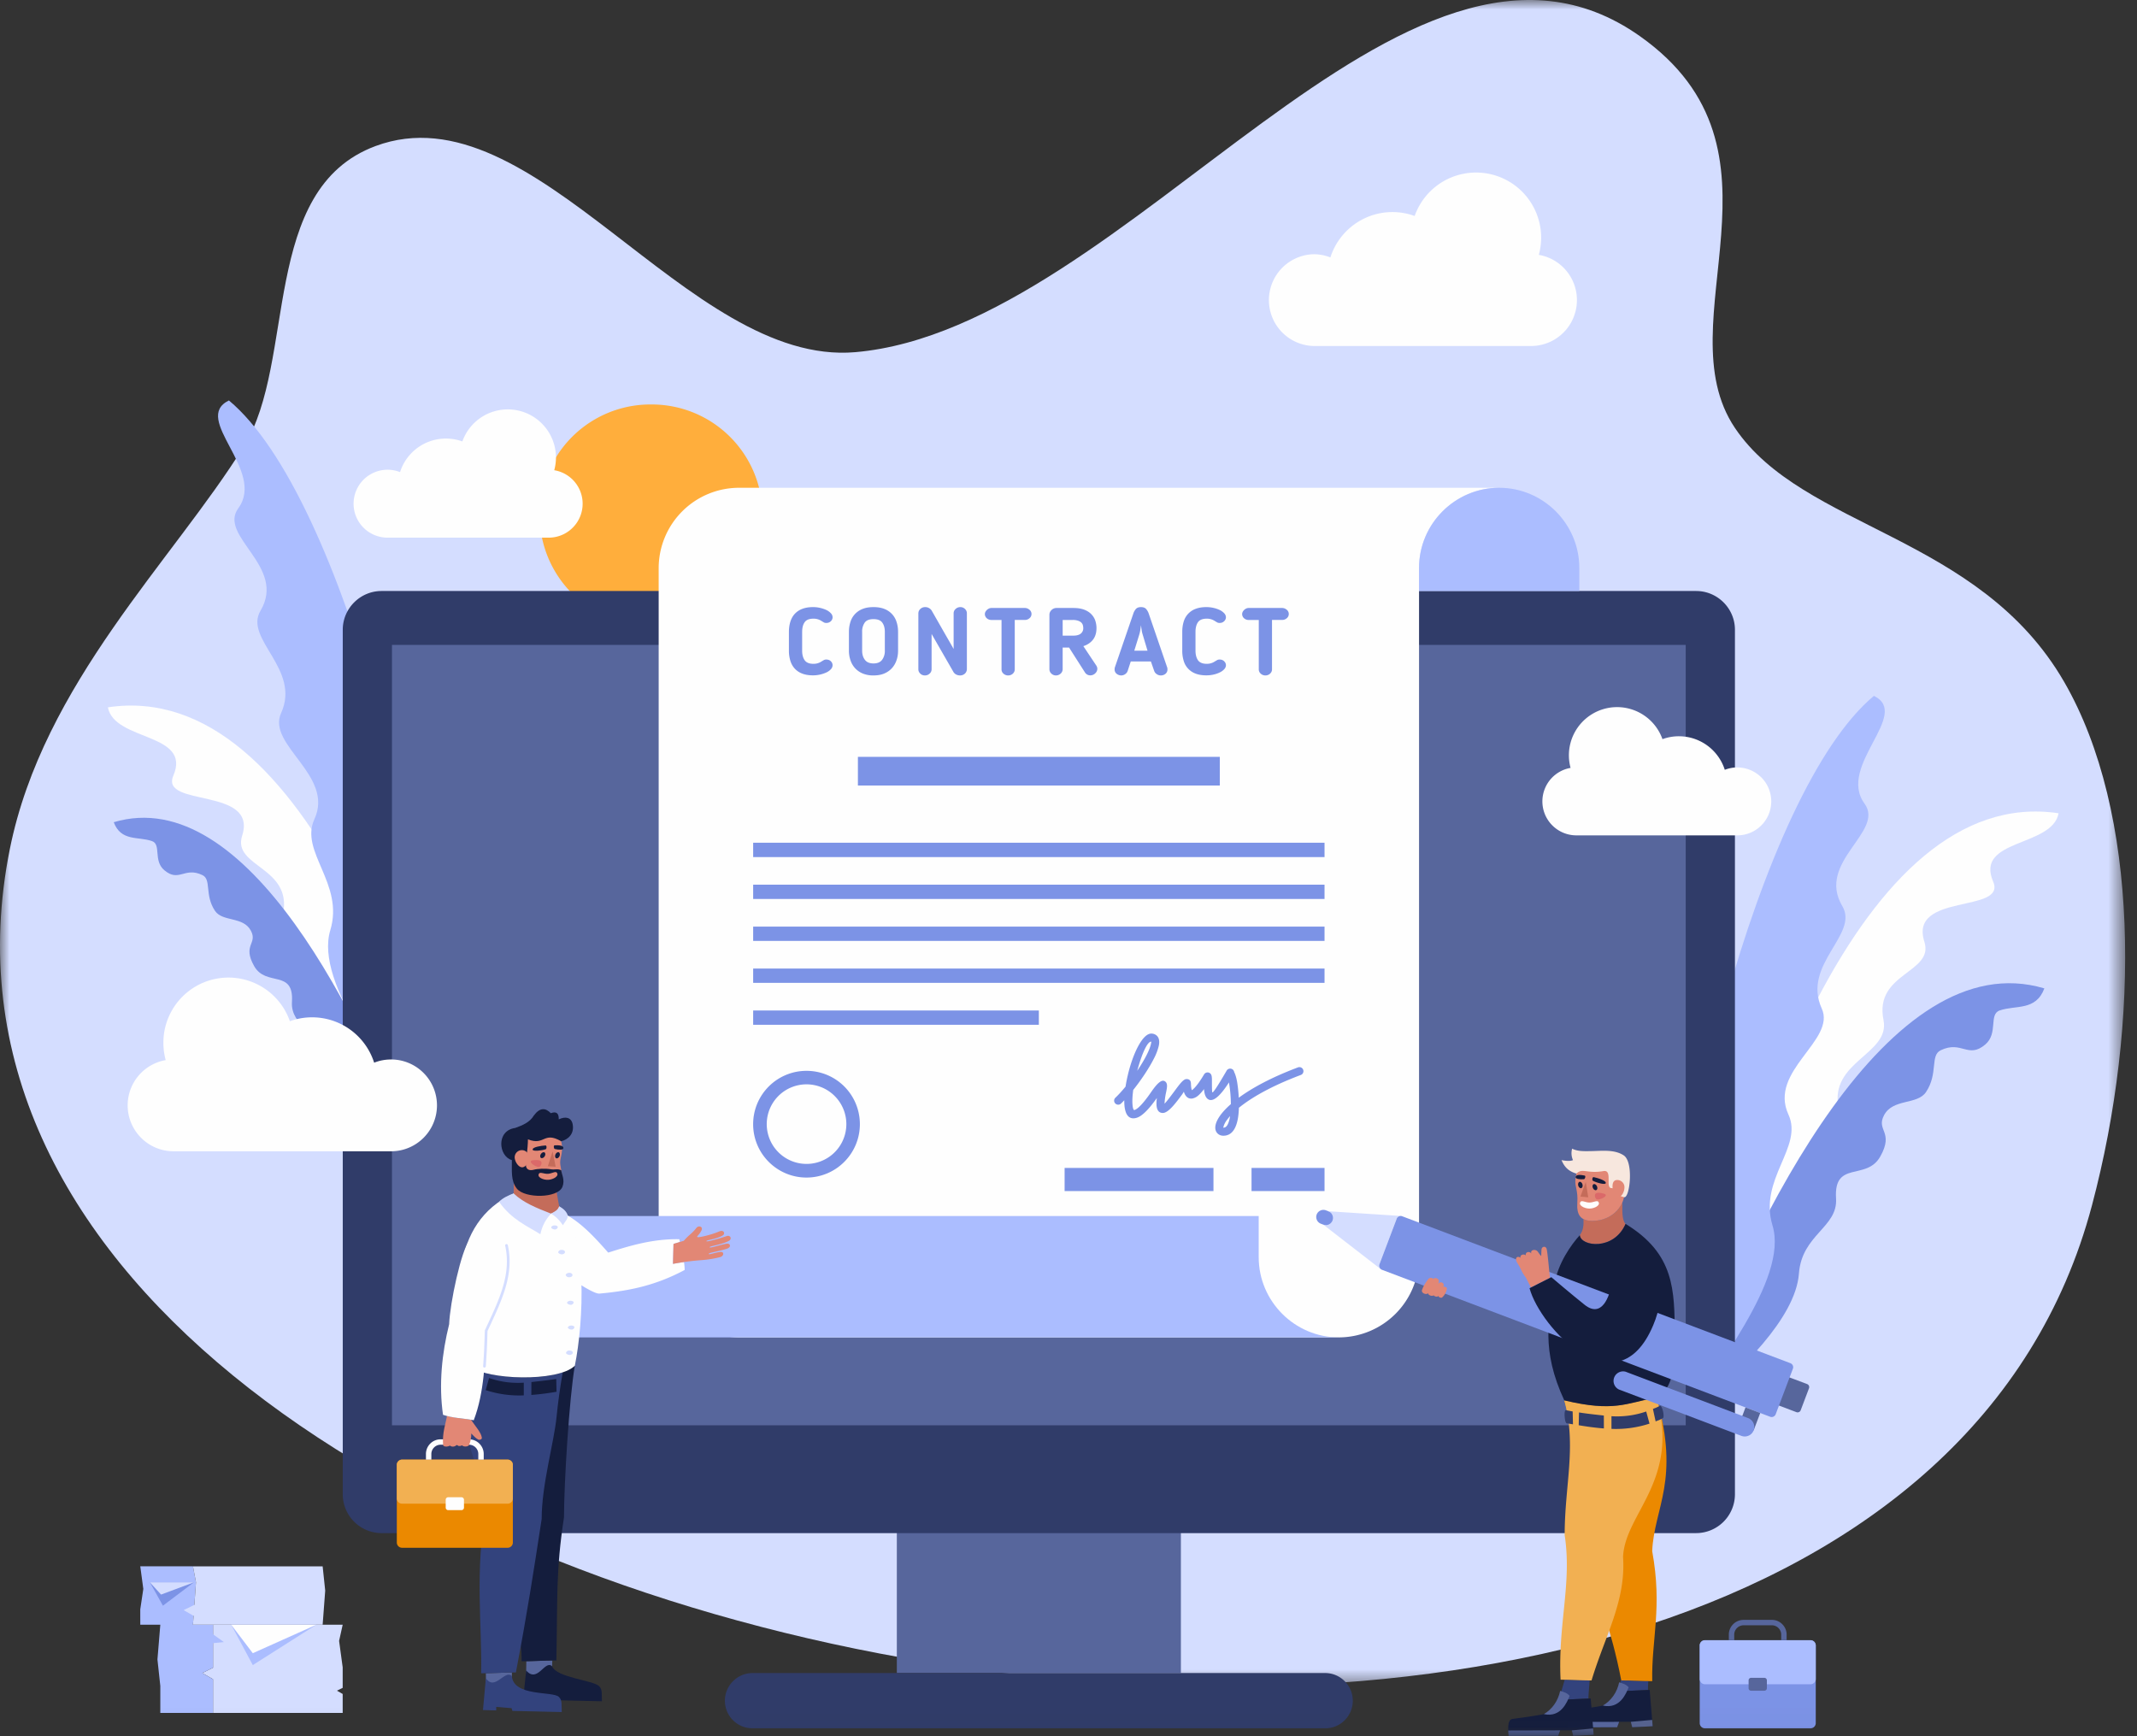 <svg width="112" height="91" viewBox="0 0 112 91" xmlns="http://www.w3.org/2000/svg" xmlns:xlink="http://www.w3.org/1999/xlink">
    <rect x="0" y="0" width="112" height="91" fill="#333333" stroke="none"/>
    <defs>
        <path id="a" d="M0 0h111.38v88.405H0z"/>
        <path id="c" d="M0 90.986h111.38V0H0z"/>
    </defs>
    <g fill="none" fill-rule="evenodd">
        <g>
            <mask id="b" fill="#fff">
                <use xlink:href="#a"/>
            </mask>
            <path d="M.515 44.503C2.26 35.82 9.09 29.348 12.79 23.378c2.76-4.453.813-13.464 6.892-15.723 8.33-3.096 16.342 11.568 25.146 10.803 14.31-1.245 28.81-25.263 41.117-16.564 8.455 5.975 1.246 14.977 4.98 20.532 3.566 5.305 12.796 5.587 17.259 13.316 3.941 6.826 4.005 17.827 1.456 27.435C97.825 107.7-8.255 88.132.515 44.503" fill="#D4DDFF" mask="url(#b)"/>
        </g>
        <path d="M24.92 66.384C22.307 54.472 16.11 35.498 5.655 37.073c.336 1.786 4.398 1.321 3.43 3.58-.718 1.678 4.43.572 3.606 3.15-.526 1.648 2.644 1.618 2.142 4.105-.364 1.809 2.865 2.15 2.35 4.626-.384 1.848 1.88 2.628 1.712 5.178-.196 2.959 3.038 6.928 4.991 9.157.345-.162.69-.323 1.032-.485" fill="#FEFEFE"/>
        <path d="M21.901 61.205c-2.926-7.862-8.97-20.19-15.94-18.111.383 1.022 1.28.737 2.005.99.499.173.052 1.025.646 1.526.774.655 1.053-.197 1.998.257.482.23.102 1.041.656 1.87.395.595 1.479.279 1.884 1.046.364.691-.46.733.169 1.851.622 1.106 2.094.145 1.982 1.881-.084 1.296 1.532 1.61 1.662 3.363.152 2.033 2.735 4.426 4.28 5.757l.658-.43" fill="#7C93E6"/>
        <path d="M23.028 58.709c.143-12.195-5.041-32.732-11.03-37.72-1.98.959 1.944 3.665.493 5.648-1.08 1.472 2.546 3.046 1.162 5.373-.884 1.486 2.13 3.053 1.08 5.363-.764 1.679 2.805 3.264 1.746 5.56-.791 1.714 1.573 3.372.833 5.818-.857 2.837 3.2 7.586 4.6 10.198l1.116-.24" fill="#ABBDFF"/>
        <path d="M88.627 71.938c2.613-11.912 8.81-30.886 19.264-29.312-.336 1.786-4.397 1.322-3.43 3.582.719 1.677-4.43.57-3.605 3.15.526 1.647-2.644 1.618-2.142 4.104.364 1.81-2.865 2.15-2.35 4.626.383 1.849-1.882 2.628-1.713 5.179.195 2.957-3.037 6.926-4.99 9.156l-1.034-.485" fill="#FEFEFE"/>
        <path d="M88.512 72.976c3.42-9.19 10.485-23.6 18.632-21.171-.448 1.195-1.497.862-2.343 1.157-.583.204-.062 1.2-.756 1.786-.905.764-1.23-.231-2.334.3-.563.269-.121 1.217-.767 2.187-.464.693-1.73.324-2.203 1.22-.426.808.54.856-.198 2.165-.727 1.291-2.446.169-2.316 2.199.098 1.515-1.792 1.88-1.945 3.93-.176 2.377-3.195 5.174-5.001 6.73l-.769-.503" fill="#7C93E6"/>
        <path d="M87.181 74.193c-.142-12.195 5.041-32.733 11.03-37.72 1.98.958-1.944 3.665-.491 5.648 1.077 1.472-2.548 3.045-1.163 5.373.885 1.486-2.129 3.052-1.08 5.363.763 1.678-2.805 3.263-1.745 5.56.791 1.714-1.574 3.371-.834 5.818.858 2.837-3.2 7.586-4.601 10.197-.372-.08-.745-.159-1.116-.24" fill="#ABBDFF"/>
        <path d="M34.087 21.2a5.802 5.802 0 1 1-.002 11.603 5.802 5.802 0 0 1 .002-11.604" fill="#FFAE3C"/>
        <mask id="d" fill="#fff">
            <use xlink:href="#c"/>
        </mask>
        <path fill="#57669C" mask="url(#d)" d="M47.003 87.689H61.89V76.886H47.003z"/>
        <path d="M39.443 90.59H69.45c.798 0 1.45-.653 1.45-1.451s-.652-1.45-1.45-1.45H39.443c-.798 0-1.452.652-1.452 1.45 0 .798.654 1.45 1.452 1.45M19.997 30.976h68.898c1.118 0 2.033.914 2.033 2.032v45.314a2.038 2.038 0 0 1-2.033 2.033H19.997a2.038 2.038 0 0 1-2.033-2.033V33.008c0-1.118.915-2.032 2.033-2.032" fill="#303C69" mask="url(#d)"/>
        <path fill="#57669C" mask="url(#d)" d="M20.543 74.704h67.805V33.801H20.543z"/>
        <path d="M38.723 25.566h39.849c-2.311 0-4.2 1.89-4.2 4.202V65.895a4.215 4.215 0 0 1-4.203 4.202H38.723a4.215 4.215 0 0 1-4.202-4.202V29.768a4.215 4.215 0 0 1 4.202-4.202" fill="#FEFEFE" mask="url(#d)"/>
        <path d="M78.572 25.566c-2.311 0-4.2 1.89-4.2 4.202v1.208h8.4v-1.208c0-2.311-1.89-4.202-4.2-4.202M26.12 63.735v2.16c0 2.31 1.89 4.202 4.2 4.202h39.85c-2.312 0-4.201-1.891-4.201-4.202v-2.16H26.12z" fill="#ABBDFF" mask="url(#d)"/>
        <path d="M65.973 35.085v-2.591h-.525a.35.35 0 0 1-.248-.09.288.288 0 0 1-.099-.222c0-.036.009-.072.027-.11a.38.38 0 0 1 .075-.1.392.392 0 0 1 .108-.076.32.32 0 0 1 .137-.03h1.743c.09 0 .17.03.244.09a.285.285 0 0 1 .004.447.362.362 0 0 1-.248.09h-.525v2.592c0 .085-.034.16-.102.223a.345.345 0 0 1-.244.093.346.346 0 0 1-.245-.093.294.294 0 0 1-.102-.223zm-3.317-1.966v.981c0 .211.044.379.13.505.088.124.243.188.464.188.151 0 .289-.04.41-.119l.05-.03.09-.052a.273.273 0 0 1 .123-.023c.096 0 .174.03.235.09s.093.129.093.208c0 .072-.03.142-.087.206a.757.757 0 0 1-.231.168 1.441 1.441 0 0 1-.326.114c-.123.028-.25.042-.381.042-.219 0-.407-.031-.566-.092a1.013 1.013 0 0 1-.624-.673 1.793 1.793 0 0 1-.074-.532v-.981c0-.196.025-.373.074-.533a1.013 1.013 0 0 1 .624-.673c.159-.061.347-.093.566-.093.131 0 .258.015.381.043.122.028.231.067.326.113a.78.78 0 0 1 .231.17.31.31 0 0 1 .087.205c0 .079-.032.148-.093.208a.322.322 0 0 1-.235.09.255.255 0 0 1-.123-.023l-.09-.053-.05-.03a.737.737 0 0 0-.41-.117c-.221 0-.376.06-.464.185-.086.124-.13.293-.13.508zm-2.515.985-.253-.846a1.433 1.433 0 0 1-.055-.241 16.167 16.167 0 0 1-.034-.245l-.035.245a1.594 1.594 0 0 1-.054.24l-.262.847h.693zm-.878.564-.163.5a.33.33 0 0 1-.139.172.355.355 0 0 1-.188.061.382.382 0 0 1-.25-.086.28.28 0 0 1-.106-.23c0-.012 0-.03.003-.055a.163.163 0 0 1 .011-.054l.967-2.818a.686.686 0 0 1 .136-.241c.057-.064.146-.097.265-.097.118 0 .207.032.265.095a.713.713 0 0 1 .14.243l.966 2.818a.13.13 0 0 1 .013.054l.003.055a.285.285 0 0 1-.102.23.373.373 0 0 1-.256.086.36.36 0 0 1-.197-.063.335.335 0 0 1-.139-.17l-.174-.5h-1.055zm-2.49-1.753a.557.557 0 0 0-.022-.153.312.312 0 0 0-.083-.134.46.46 0 0 0-.172-.096.846.846 0 0 0-.278-.038h-.524v.822h.554c.172 0 .302-.034.391-.103a.355.355 0 0 0 .135-.298zm.694 0c0 .248-.06.45-.183.61-.123.158-.29.272-.506.341l.68 1.02c.039.063.056.126.052.187a.325.325 0 0 1-.06.163.42.42 0 0 1-.132.117.343.343 0 0 1-.163.044.324.324 0 0 1-.292-.153l-.832-1.303h-.337v1.134a.314.314 0 0 1-.104.229.352.352 0 0 1-.248.097.336.336 0 0 1-.24-.096.307.307 0 0 1-.102-.23v-2.853c0-.095.037-.179.111-.25a.373.373 0 0 1 .265-.106h.862c.235 0 .431.03.587.09.157.061.282.142.377.242.094.099.162.21.203.335.04.127.062.254.062.382zm-4.977 2.17v-2.591h-.525c-.099 0-.181-.03-.248-.09a.293.293 0 0 1-.1-.222c0-.036.01-.072.028-.11a.415.415 0 0 1 .184-.176.309.309 0 0 1 .136-.03h1.744c.09 0 .17.03.242.09a.285.285 0 0 1 .004.447.359.359 0 0 1-.246.09h-.526v2.592c0 .085-.034.16-.1.223a.351.351 0 0 1-.246.093.349.349 0 0 1-.245-.093.294.294 0 0 1-.102-.223zm-2.183.316a.414.414 0 0 1-.19-.046.352.352 0 0 1-.142-.127l-1.15-2v1.852a.296.296 0 0 1-.103.225.348.348 0 0 1-.248.096.333.333 0 0 1-.243-.096.307.307 0 0 1-.1-.225v-2.922a.32.32 0 0 1 .103-.241.365.365 0 0 1 .26-.097.4.4 0 0 1 .337.185l.299.524a286.872 286.872 0 0 0 .54.944c.095.163.197.343.31.542v-1.873a.3.3 0 0 1 .104-.225.354.354 0 0 1 .248-.097c.095 0 .176.033.243.097.065.065.099.14.099.225v2.923a.322.322 0 0 1-.102.239.366.366 0 0 1-.265.097zM45.78 32.45c-.218 0-.372.06-.46.183a.807.807 0 0 0-.135.486v.981c0 .197.048.359.145.485.095.125.245.188.45.188.205 0 .355-.063.45-.188a.776.776 0 0 0 .144-.485v-.981c0-.201-.045-.364-.134-.486-.088-.122-.243-.183-.46-.183zm0 2.951a1.43 1.43 0 0 1-.562-.1 1.136 1.136 0 0 1-.402-.278 1.153 1.153 0 0 1-.242-.414 1.526 1.526 0 0 1-.082-.509v-.981c0-.176.024-.342.072-.498a1.062 1.062 0 0 1 .624-.696c.163-.07.36-.105.592-.105.232 0 .429.036.592.105a1.062 1.062 0 0 1 .623.696c.049.156.073.322.073.498v.981c0 .181-.027.352-.083.509a1.152 1.152 0 0 1-.242.414c-.108.118-.241.21-.401.278-.16.068-.347.1-.562.1zm-3.74-2.282v.981c0 .211.045.379.133.505.087.124.242.188.463.188.152 0 .29-.04.411-.119l.05-.03c.032-.02.062-.036.09-.052a.264.264 0 0 1 .122-.023c.095 0 .175.03.236.09.06.06.09.129.09.208a.302.302 0 0 1-.086.206.749.749 0 0 1-.23.168 1.683 1.683 0 0 1-.709.156c-.218 0-.405-.031-.564-.092a1.03 1.03 0 0 1-.394-.262 1.071 1.071 0 0 1-.23-.411 1.792 1.792 0 0 1-.075-.532v-.981c0-.196.026-.373.076-.533.05-.16.126-.298.23-.411a1.03 1.03 0 0 1 .393-.262c.16-.061.346-.093.565-.093a1.683 1.683 0 0 1 .708.156.772.772 0 0 1 .23.17.304.304 0 0 1 .087.205c0 .079-.03.148-.091.208a.324.324 0 0 1-.236.09.247.247 0 0 1-.123-.023l-.09-.053-.049-.03a.737.737 0 0 0-.41-.117c-.222 0-.377.06-.464.185-.088.124-.132.293-.132.508zM44.963 41.17H63.93v-1.5H44.963zM39.473 47.118h29.946v-.75H39.473v.75zm0 2.199h29.946v-.75H39.473v.75zm0 4.396h14.973v-.751H39.473v.751zm0-2.199h29.946v-.75H39.473v.75zm0-6.593h29.946v-.75H39.473v.75zM43.746 57.446a2.086 2.086 0 0 0-2.953 0 2.086 2.086 0 1 0 3.564 1.476c0-.576-.234-1.099-.611-1.476m-1.477-1.32a2.792 2.792 0 0 1 2.797 2.796c0 .772-.314 1.471-.82 1.977a2.788 2.788 0 0 1-1.977.82c-.772 0-1.47-.314-1.977-.82a2.788 2.788 0 0 1-.82-1.977c0-.772.314-1.472.82-1.978a2.79 2.79 0 0 1 1.977-.818M55.796 62.427h7.802v-1.213h-7.802v1.213zm9.797 0h3.826v-1.213h-3.826v1.213zM64.45 58.603c.008-.034.013-.07.019-.105a2.516 2.516 0 0 0-.17.21.988.988 0 0 0-.189.398c.002.001.019-.001.054-.007.14-.024.231-.223.286-.496m-4.85-2.476c.19-.285.364-.57.494-.829.113-.225.194-.424.224-.573.017-.08.026-.129.024-.13-.003-.001-.001.001-.007.001-.218-.011-.517.72-.734 1.531m-.85 1.716a.214.214 0 0 1-.301-.01.21.21 0 0 1 .01-.3c.161-.152.344-.354.53-.58.03-.192.068-.39.115-.589.256-1.104.77-2.216 1.25-2.191a.434.434 0 0 1 .215.065c.172.11.216.31.163.57a2.853 2.853 0 0 1-.26.681c-.258.51-.671 1.126-1.08 1.638-.038.27-.053.517-.042.717.013.216.047.355.11.335.174-.058.456-.339.874-.946.363-.526.571-.66.724-.554.15.103.11.309.056.574a3.35 3.35 0 0 0-.081.587v.007c.133-.135.371-.456.571-.727.226-.304.414-.557.572-.563.151-.004.235.07.24.241.005.169.022.28.049.342a.491.491 0 0 0 .066-.051c.193-.17.42-.515.573-.776a.213.213 0 0 1 .372.01c.042.082.042.227.04.401 0 .221 0 .516.023.53.037.022.224-.233.749-1.14.06-.101.188-.135.29-.077.059.034.094.09.104.151.062.122.115.3.152.51.04.236.073.531.089.837.68-.5 1.684-1.057 3.103-1.59a.212.212 0 0 1 .149.397c-1.575.592-2.611 1.203-3.245 1.72-.007.22-.027.434-.065.624-.09.443-.28.772-.632.831-.172.03-.314-.008-.414-.102-.11-.102-.152-.258-.112-.45.03-.143.109-.314.246-.506.128-.175.31-.375.556-.59a6.978 6.978 0 0 0-.095-1.1l-.004-.038c-.54.841-.872 1.013-1.083.89-.155-.09-.209-.307-.226-.537-.095.125-.194.24-.29.324a.659.659 0 0 1-.322.168c-.152.022-.28-.034-.374-.19a.68.68 0 0 1-.07-.167c-.027.047-.06.1-.1.155-.315.426-.71.958-1.001.96-.206 0-.334-.141-.335-.494 0-.094.009-.193.021-.292-.45.64-.792.953-1.042 1.033-.432.14-.63-.171-.662-.713a4.392 4.392 0 0 1-.004-.2c-.06.064-.118.122-.173.175" fill="#7C93E6" mask="url(#d)"/>
        <path d="M86.386 88.112c-.009.156-.017.31-.017.465l-1.58.071.176-.602.006.03c.585 0 .892.03 1.415.036" fill="#33437D" mask="url(#d)"/>
        <path d="M84.201 89.353c.379-.1.391-.364.587-.705l1.671-.075.158 1.905c-.359.017-.716.034-1.073.053l-.075-.285h-.609l-.105.285-2.595.007c-.017-.193-.1-.856.195-.893.7-.087 1.565-.218 1.846-.292" fill="#141D3D" mask="url(#d)"/>
        <path d="m86.59 90.147.027.331-1.073.053-.075-.285 1.12-.1z" fill="#57638F" mask="url(#d)"/>
        <path d="m84.86 90.246-.105.285-2.595.007c-.007-.08-.026-.186-.024-.285l2.724-.007zM84.86 88.176c.176.053.37.104.497.261-.127.306-.447 1.158-1.352.957.433-.252.743-.686.855-1.218" fill="#57669C" mask="url(#d)"/>
        <path d="M86.591 81.298c.107-2.3 1.473-3.697.229-8.047l-.042.002c-1.562.297-2.197.765-4.794.144.658 2.415 1.316 5.267 1.316 7.9.39 2.54 1.128 3.926 1.67 6.779.66 0 .966.038 1.624.038-.048-2.2.542-3.842-.003-6.816" fill="#EB8900" mask="url(#d)"/>
        <path d="M83.314 88.076c-.019.316-.06.636-.067.95l-1.552.07.313-1.056c.486.006.787.033 1.306.036" fill="#33437D" mask="url(#d)"/>
        <path d="M81.108 89.8c.38-.098.391-.364.587-.704l1.673-.075.156 1.905c-.358.017-.715.034-1.074.053-.024-.095-.05-.19-.073-.285h-.609l-.104.285c-.865.001-1.731.004-2.596.007-.017-.193-.102-.856.195-.893.7-.087 1.566-.218 1.845-.292" fill="#141D3D" mask="url(#d)"/>
        <path d="m83.497 90.595.027.331c-.358.017-.715.034-1.074.053-.024-.095-.05-.19-.073-.285l1.12-.1z" fill="#57638F" mask="url(#d)"/>
        <path d="m81.768 90.694-.104.285c-.865.001-1.731.004-2.596.007-.007-.08-.026-.186-.024-.285l2.724-.007zM81.768 88.624c.175.053.37.104.495.261-.126.306-.445 1.158-1.35.957.433-.252.742-.686.855-1.218" fill="#57669C" mask="url(#d)"/>
        <path d="M82.99 63.898c.015.303-.005.59-.192.84.05.598 1.786.824 2.397-.59-.204-.212-.169-.752-.165-1.13-.226.527-.774.94-1.49.97-.24.01-.418-.022-.55-.09" fill="#C46C5A" mask="url(#d)"/>
        <path d="M85.064 81.598c.107-2.3 3-3.997 1.756-8.347l-.042.002-.072.014-.07.014-.072.014-.068.016-.068.014-.066.016-.067.014-.064.015-.065.014-.062.016-.063.016-.062.014-.061.015-.061.015-.061.014-.06.014-.06.014-.06.014-.06.015-.06.012-.057.013-.06.013-.06.013-.059.01a.888.888 0 0 1-.06.012l-.06.012c-.02.002-.04.007-.06.01l-.06.01a.926.926 0 0 1-.063.01l-.061.008-.064.008-.062.007-.064.008c-.023 0-.044.004-.065.005l-.066.006h-.001l-.067.004-.066.004a1.114 1.114 0 0 1-.07.003c-.022.002-.047.002-.07.003l-.07.001h-.148l-.151-.004-.078-.004-.08-.004c-.027-.002-.055-.003-.082-.006l-.083-.006-.085-.008-.087-.009-.09-.011a2.002 2.002 0 0 1-.09-.011 15.886 15.886 0 0 0-.189-.026c-.032-.006-.065-.01-.097-.015a12.377 12.377 0 0 0-.202-.034c-.034-.008-.07-.013-.105-.02l-.106-.022-.11-.02c-.037-.01-.074-.016-.112-.025a7.896 7.896 0 0 0-.115-.025l-.117-.027a3.737 3.737 0 0 1-.12-.029c.658 2.415.02 4.428.02 7.062.39 2.539-.357 4.625-.214 7.58.659 0 .965.038 1.623.038.713-2.367 1.81-4.155 1.651-6.479" fill="#F2B052" mask="url(#d)"/>
        <path d="M82.423 73.978c-.114-.02-.235-.043-.361-.068-.11.002-.062.668.048.69l.329.052-.016-.674zm1.634.215c-.438-.05-.834-.09-1.302-.162l-.015.67c.459.075.844.13 1.32.168l-.003-.676zm2.22-.212a4.687 4.687 0 0 1-1.82.247v.663a5.654 5.654 0 0 0 1.994-.275l-.174-.635zm.72-.3c-.209.11-.175.086-.367.166l.141.652c.209-.084.166-.053.383-.17.1-.071-.035-.671-.157-.648z" fill="#303C69" mask="url(#d)"/>
        <path d="M82.798 64.738c-.45.495-1.144 1.465-1.331 2.576-.304 1.792-.71 3.44.517 6.083 2.597.621 3.232.153 4.794-.144.952-.423 1.013-1.746.998-3.28-.02-2.348 0-4.252-2.581-5.826-.611 1.415-2.346 1.19-2.397.591" fill="#141D3D" mask="url(#d)"/>
        <path d="M84.278 60.71c-.787-.164-1.65.148-1.714 1.133-.024.389.144.545.103 1.194-.037.584.115.984.872.951.89-.037 1.517-.663 1.596-1.365.08-.702.015-1.732-.857-1.914" fill="#E28775" mask="url(#d)"/>
        <path d="m83.11 61.947.13.808-.206-.02-.204-.018c.094-.257.189-.514.28-.77" fill="#C46C5A" mask="url(#d)"/>
        <path d="M83.013 61.805c.065-.006.104-.177.04-.19-.213-.045-.464-.064-.478.077-.01.103.231.134.438.113M83.482 61.886c-.056-.031-.024-.204.04-.19.213.044.678.186.635.319-.031.1-.493-.027-.675-.13" fill="#141D3D" mask="url(#d)"/>
        <path d="M84.037 62.556c-.13-.03-.31-.079-.411.005-.078.064-.025.279.072.302.176.042.702-.223.339-.307" fill="#DB6969" mask="url(#d)"/>
        <path d="M83.52 62.067c-.059.027-.074.118-.035.203.04.087.12.133.177.106.059-.026.074-.117.034-.204-.04-.085-.119-.133-.177-.105M82.782 61.944c-.062.017-.092.105-.068.196.026.09.095.151.157.134.063-.017.093-.105.067-.195-.024-.091-.095-.152-.156-.135" fill="#141D3D" mask="url(#d)"/>
        <path d="M83.302 63.029c.203 0 .397-.128.465-.042.142.185-.201.358-.465.358-.262 0-.606-.173-.463-.358.066-.086.262.042.463.042" fill="#FEFEFE" mask="url(#d)"/>
        <path d="M69.008 63.655a.377.377 0 0 1 .484-.218l.646.244a.375.375 0 1 1-.266.702l-.645-.244a.377.377 0 0 1-.219-.484" fill="#7C93E6" mask="url(#d)"/>
        <path d="m69.353 64.187 3.016 2.335a.227.227 0 0 1-.073-.258l.452-1.194.452-1.192a.225.225 0 0 1 .226-.145l-3.808-.248a.374.374 0 1 1-.265.702" fill="#D4DDFF" mask="url(#d)"/>
        <path d="m93.135 73.447.437-1.151a.171.171 0 0 1 .22-.1l.917.346c.09.034.134.134.1.223l-.435 1.151a.173.173 0 0 1-.222.1l-.916-.347a.174.174 0 0 1-.1-.222" fill="#57669C" mask="url(#d)"/>
        <path d="m72.296 66.264.904-2.386a.224.224 0 0 1 .29-.13l20.345 7.701a.225.225 0 0 1 .13.291l-.902 2.386a.226.226 0 0 1-.29.13l-20.345-7.703a.226.226 0 0 1-.132-.29" fill="#7C93E6" mask="url(#d)"/>
        <path fill="#57669C" mask="url(#d)" d="m92.253 74.06-.344.91-.771-.293.344-.91z"/>
        <path d="M91.909 74.97a.5.5 0 0 1-.64.289l-6.423-2.432a.5.5 0 0 1 .353-.931l6.42 2.431a.498.498 0 0 1 .29.642" fill="#7C93E6" mask="url(#d)"/>
        <path d="M74.852 67.045c-.209.285-.261.4-.32.554-.074.193.257.288.313.172-.007.114.205.188.29.121.068.077.221.095.255.025-.007.07.138.133.19.087a.754.754 0 0 0 .251-.469c.007-.07-.143-.12-.195-.075l.018-.05c.061-.17-.16-.27-.258-.137l-.015.021c.01-.042.018-.088.028-.139.024-.137-.211-.228-.29-.119a.17.17 0 0 0-.267.009" fill="#E28775" mask="url(#d)"/>
        <path d="M82.62 61.513c-.351-.11-.603-.28-.78-.707.226.04.444.066.6 0a.887.887 0 0 1-.045-.6c.303.147.62.132.968.128.589-.009 1.25-.102 1.74.226.531.355.312 2.262.017 2.188-.401-.1-.505-.29-.604-.48-.444.096.045-.978-.478-.888-.876.149-1.099-.183-1.418.133" fill="#F7E7DE" mask="url(#d)"/>
        <path d="M84.717 61.85a.376.376 0 0 1 .418.328c.024.206-.105.542-.31.566-.206.025-.28-.219-.303-.424-.026-.206-.01-.445.195-.47M79.968 66.958c-.268-.358-.187-.356-.435-.745-.183-.287-.006-.413.159-.288-.057-.165.202-.224.272-.12-.033-.22.238-.23.3-.087-.096-.213.219-.28.34-.104.103.152.138.187.172.217.002-.115.006-.227.014-.337.013-.176.237-.206.274-.017.07.357.144 1.383.173 1.498-.333.173-.666.332-1 .505l-.269-.522z" fill="#E28775" mask="url(#d)"/>
        <path d="M84.489 67.152c-.12.86-.556 1.938-1.436 1.238-.698-.554-1.698-1.41-1.748-1.45-.38.2-.761.378-1.141.58.56 2.078 4.596 6.41 6.478 1.946 1.43-3.387-1.928-3.907-2.153-2.314" fill="#141D3D" mask="url(#d)"/>
        <path d="M68.84 13.324c.313 0 .612.06.886.168a3.412 3.412 0 0 1 4.416-2.172 3.412 3.412 0 0 1 6.508 2.038 2.406 2.406 0 0 1-.405 4.777H68.84a2.406 2.406 0 0 1 0-4.81M20.31 24.62c.232 0 .453.044.656.125a2.524 2.524 0 0 1 3.266-1.608 2.526 2.526 0 0 1 4.906.837c0 .232-.032.458-.09.672a1.779 1.779 0 0 1-.301 3.534h-8.436a1.78 1.78 0 1 1 0-3.56M20.495 55.53c-.313 0-.611.059-.886.168a3.413 3.413 0 0 0-4.416-2.173 3.41 3.41 0 0 0-6.63 1.13c0 .316.042.619.121.908a2.408 2.408 0 0 0 .406 4.78h11.405a2.406 2.406 0 0 0 0-4.814M91.051 40.224c-.23 0-.452.044-.655.124a2.524 2.524 0 0 0-3.266-1.607 2.525 2.525 0 0 0-4.816 1.507 1.781 1.781 0 0 0 .3 3.536h8.437a1.78 1.78 0 1 0 0-3.56" fill="#FEFEFE" mask="url(#d)"/>
        <path d="M27.585 87.07c0 .236-.013.62-.013.82.383.889 1.271.527 1.354-.243.002-.147.014-.428.02-.618-.52.007-.85.034-1.361.041" fill="#57669C" mask="url(#d)"/>
        <path d="M28.933 87.333c.236.6 2.146.73 2.465 1.042.181.175.133.41.149.794l-2.583-.06-.047-.143-.802-.068v.186l-.694-.02c.05-.48.103-1.032.154-1.512.6.698.98-.575 1.358-.22" fill="#141D3D" mask="url(#d)"/>
        <path d="M27.488 64.903c.352.687 3.05 2.662 3.785 2.875l.003.001a.406.406 0 0 0 .16.02c1.632-.148 2.972-.45 4.447-1.236 0-.14-.014-.277-.035-.414-.184.027-.373.058-.577.093l.027-1.046.332-.1a14.51 14.51 0 0 1-.026-.145c-1.328-.028-2.533.317-3.727.702-.967-1.09-1.92-2.137-3.361-2.416-.539-.104-1.428.883-1.028 1.666" fill="#FEFEFE" mask="url(#d)"/>
        <path d="M26.319 79.027c-.114-2.46-1.747-3.067-.69-7.347.688.535 3.13.36 4.497-.097-.292 1.7-.567 6.166-.567 7.946-.438 2.848-.331 4.3-.4 7.499-.74 0-1.084.044-1.823.044.054-2.471-1.627-4.708-1.017-8.045" fill="#141D3D" mask="url(#d)"/>
        <path d="M25.464 87.7c.008.197.001.515.001.754.383.889 1.27.527 1.354-.242l.011-.552c-.523.006-.853.033-1.366.04" fill="#57669C" mask="url(#d)"/>
        <path d="m29.106 62.114.2 1.116c.08.594-2.03 1.487-2.385-.676l.017-1.28c.157.653.544 1.168 1.24 1.13.298-.015.667-.113.928-.29" fill="#C46C5A" mask="url(#d)"/>
        <path d="M25.478 79.027c-.114-2.46-1.745-3.067-.688-7.347.686.535 3.335.706 4.701.25-.147.86-.25 1.6-.32 2.318-.132 1.357-.783 3.558-.783 5.37-.438 2.85-.74 4.84-1.35 8.04-.738 0-1.082.043-1.821.043.055-2.47-.349-5.337.26-8.674" fill="#33437D" mask="url(#d)"/>
        <path d="M29.306 63.23c1.536 1.245 1.281 6.116.82 8.353-.897.877-4.684.731-5.39.052-1.026-3.475-1.173-7.533 2.185-9.081.537 1.444 2.304 1.27 2.385.676" fill="#FEFEFE" mask="url(#d)"/>
        <path d="M27.996 58.949c.888-.047 1.702.504 1.397 1.723-.083.338.006.443.047.845.058.559-.719.858-1.262.888-.888.047-1.273-.805-1.32-1.694-.048-.89.249-1.714 1.138-1.762" fill="#E28775" mask="url(#d)"/>
        <path d="M27.67 59.716c-.005.5-.112 1.134-.107 1.363.006.18.146.304.409.231.2-.056.61-.075.908-.024.204.034.355-.048.536.053.013.198.206.503.062.864-.243.613-1.979.617-2.391.095-.33-.415-.25-.958-.26-1.494-.698-.194-.84-1.544.175-1.685.388-.14.767-.295.975-.65.33-.443.621-.4.892-.124.28-.105.425-.009.415.324.362-.173.66-.099.729.254.1.52-.258.81-.6.895-.94-.543-.852.253-1.743-.102" fill="#141D3D" mask="url(#d)"/>
        <path d="m28.962 60.35-.25.777.205.012.206.013c-.054-.268-.11-.536-.16-.803" fill="#C46C5A" mask="url(#d)"/>
        <path d="M29.079 60.223c-.063-.016-.075-.191-.01-.194.217-.012.468.008.46.149-.005.103-.249.097-.45.045M28.602 60.233c.061-.023.056-.199-.01-.196-.216.012-.697.081-.676.22.017.104.492.048.686-.024" fill="#141D3D" mask="url(#d)"/>
        <path d="M28.717 61.523c-.201.011-.402-.106-.465-.016-.133.192.22.345.482.33.262-.012.597-.203.445-.38-.072-.083-.26.056-.462.066" fill="#E28775" mask="url(#d)"/>
        <path d="M27.955 60.811c.131-.01.316-.03.405.067.067.074-.018.28-.118.288-.18.014-.66-.328-.287-.355" fill="#DB6969" mask="url(#d)"/>
        <path d="M28.54 60.404c.054.037.054.13.003.207-.053.08-.14.114-.192.078-.053-.035-.055-.127-.002-.207.052-.078.137-.113.191-.078M29.287 60.396c.058.025.075.118.037.203-.038.086-.118.134-.176.109-.058-.027-.075-.118-.037-.203.039-.086.118-.135.176-.109" fill="#141D3D" mask="url(#d)"/>
        <path d="M27.33 60.283a.376.376 0 0 0-.355.394c.011.207.196.514.403.504.207-.011.358-.337.347-.544a.375.375 0 0 0-.394-.354" fill="#E28775" mask="url(#d)"/>
        <path d="M28.882 63.611c-.793-.31-1.443-.571-1.961-1.057-.252.076-.604.255-.765.436.662.942 1.5 1.28 2.164 1.7.087-.407.264-.771.562-1.079" fill="#D4DDFF" mask="url(#d)"/>
        <path d="M28.882 63.611c.285.173.472.383.623.607.107-.208.291-.335.243-.542-.067-.173-.201-.324-.442-.446-.067.215-.274.286-.424.381" fill="#D4DDFF" mask="url(#d)"/>
        <path d="M29.484 72.222c.116-.02.235-.042.363-.066.108 0 .062.666-.05.689l-.328.053.015-.676zm-1.633.215c.438-.05.834-.089 1.301-.16l.016.67c-.458.075-.845.13-1.321.166l.004-.676zm-2.219-.211c.645.22 1.224.279 1.82.245v.664a5.622 5.622 0 0 1-1.995-.274l.175-.635zm-.72-.3c.207.11.175.086.366.166l-.142.65c-.208-.082-.166-.05-.381-.167-.1-.073.035-.674.157-.65z" fill="#141D3D" mask="url(#d)"/>
        <path d="m35.298 65.196.54-.163c.284-.33.394-.339.665-.68.112-.14.381-.066.247.167-.162.28-.258.283-.193.319.065.034.723-.118 1.133-.294.252-.109.334.117.19.206-.32.198-.845.237-.858.3-.012.064.677-.134 1.069-.266.188-.065.293.155.103.255-.378.202-1.016.271-1.002.332.014.06.49-.11.88-.187.202-.04.277.177.031.262-.365.128-.96.208-.96.272 0 .063.327-.068.606-.102.218-.025.198.219-.004.271-.36.092-.675.139-1.046.164a13.85 13.85 0 0 0-1.428.19l.027-1.046" fill="#E28775" mask="url(#d)"/>
        <path d="M26.826 87.844c.088 1.098 2.146.783 2.465 1.095.182.176.134.41.15.794l-2.584-.06-.047-.143-.802-.068v.186l-.695-.02c.051-.48.101-1.19.152-1.669.474.698.985-.47 1.361-.115" fill="#33437D" mask="url(#d)"/>
        <path d="M21.072 76.503h5.531c.152 0 .276.124.276.275v4.07a.275.275 0 0 1-.276.275h-5.531a.275.275 0 0 1-.275-.275v-4.07c0-.151.123-.275.275-.275" fill="#EB8900" mask="url(#d)"/>
        <path d="M21.072 76.503h5.531c.152 0 .276.124.276.275v1.76a.275.275 0 0 1-.276.275h-5.531a.275.275 0 0 1-.275-.275v-1.76c0-.151.123-.275.275-.275" fill="#F2B052" mask="url(#d)"/>
        <path d="M23.489 78.475h.696c.072 0 .132.06.132.132v.413c0 .072-.06.131-.132.131h-.696c-.07 0-.13-.06-.13-.131v-.413c0-.072.06-.132.13-.132M23.095 75.439h1.486c.212 0 .405.086.544.226.14.14.227.332.227.545v.293h-.284v-.293a.483.483 0 0 0-.143-.345.483.483 0 0 0-.344-.143h-1.486a.48.48 0 0 0-.345.143.483.483 0 0 0-.143.345v.293h-.283v-.293a.768.768 0 0 1 .77-.771" fill="#FEFEFE" mask="url(#d)"/>
        <path d="M24.687 74.414c.198.306.533.66.567.944.01.082-.118.13-.192.093-.113-.058-.243-.188-.361-.319.001.19-.027.383-.11.59-.049.124-.311.115-.373.034-.12.053-.203.053-.271-.034-.105.118-.271.128-.367.046-.135.083-.366.065-.359-.046-.045-.646.145-1.127.204-1.505.39.102.8.122 1.262.197" fill="#E28775" mask="url(#d)"/>
        <path d="M23.218 74.154c-.227-1.582-.058-3.222.322-4.749.041-1.101.628-3.867 1.067-4.403.559-.68 1.82-.26 1.938.276.356 1.584-.388 2.996-1.064 4.47-.05 1.494-.098 3.254-.652 4.691-.604-.113-1.12-.113-1.61-.285" fill="#FEFEFE" mask="url(#d)"/>
        <path d="M29.26 65.653c-.02-.047.052-.13.128-.14.262-.03.296.19.09.226-.084.016-.195-.035-.218-.086m.394 1.15c-.02.045.053.128.128.137.262.03.296-.187.091-.226-.084-.015-.196.036-.219.088m.07 1.496c-.02-.045.056-.105.129-.118.07-.014.184.012.205.057.023.052-.03.133-.114.149-.082.015-.196-.036-.22-.088m.042 1.299c-.02-.046.055-.105.128-.118.07-.014.184.011.203.057.025.052-.028.133-.112.148-.082.016-.196-.035-.219-.087m-.096 1.33c-.02-.048.053-.131.128-.14.262-.03.296.189.091.227-.084.014-.196-.037-.219-.088m-.777-6.578c-.02-.045.055-.105.128-.117.07-.014.184.011.205.056.022.053-.03.134-.114.15-.082.015-.196-.036-.22-.089M25.46 71.614a.07.07 0 1 1-.14-.011c.049-.606.069-1.201.087-1.761l.003-.097c0-.01.003-.02.007-.028l.153-.332c.624-1.344 1.23-2.65.907-4.091a.071.071 0 0 1 .054-.085.07.07 0 0 1 .084.054c.333 1.487-.284 2.815-.916 4.182l-.149.319-.003.082a37.28 37.28 0 0 1-.086 1.768" fill="#D4DDFF" mask="url(#d)"/>
        <path d="M89.357 85.968h5.532c.15 0 .275.123.275.275v4.07a.276.276 0 0 1-.275.275h-5.532a.275.275 0 0 1-.275-.275v-4.07c0-.152.123-.275.275-.275" fill="#7C93E6" mask="url(#d)"/>
        <path d="M89.357 85.968h5.532c.15 0 .275.123.275.275v1.759a.276.276 0 0 1-.275.275h-5.532a.275.275 0 0 1-.275-.275v-1.76c0-.151.123-.274.275-.274" fill="#ABBDFF" mask="url(#d)"/>
        <path d="M91.774 87.94h.696c.073 0 .132.059.132.131v.413c0 .072-.06.132-.132.132h-.696a.131.131 0 0 1-.13-.132v-.413c0-.072.058-.132.13-.132M91.38 84.903h1.486c.212 0 .405.086.544.227.14.139.227.331.227.544v.294h-.284v-.294a.491.491 0 0 0-.487-.488H91.38a.487.487 0 0 0-.344.144.487.487 0 0 0-.145.344v.294h-.283v-.294a.77.77 0 0 1 .226-.544.77.77 0 0 1 .546-.227" fill="#57669C" mask="url(#d)"/>
        <path fill="#D4DDFF" mask="url(#d)" d="M17.96 89.778h-6.796v-1.766l-.563-.323.563-.278v-2.254h6.796l-.188.847.188 1.387v1.074l-.302.148.302.173z"/>
        <path fill="#ABBDFF" mask="url(#d)" d="m12.117 85.157 1.132 2.115 3.33-2.115zM8.402 89.778h2.762v-1.766l-.563-.323.563-.278v-1.289l.57-.055-.57-.41v-.5H8.402l-.15 1.821.15 1.388zM7.352 85.157h2.761l.158-2.223-.158-.838H7.352l.159 1.184-.16 1.071z"/>
        <path fill="#FEFEFE" mask="url(#d)" d="m12.117 85.157 1.132 1.492 3.33-1.492z"/>
        <path fill="#D4DDFF" mask="url(#d)" d="m10.187 84.115-.563.276.522.3-.033.466h6.797l.134-1.788-.134-1.273h-6.797l.158.838z"/>
        <path fill="#7C93E6" mask="url(#d)" d="m7.855 82.934.683 1.225 1.625-1.225z"/>
        <path fill="#D4DDFF" mask="url(#d)" d="m7.855 82.934.586.642 1.722-.642z"/>
    </g>
</svg>

